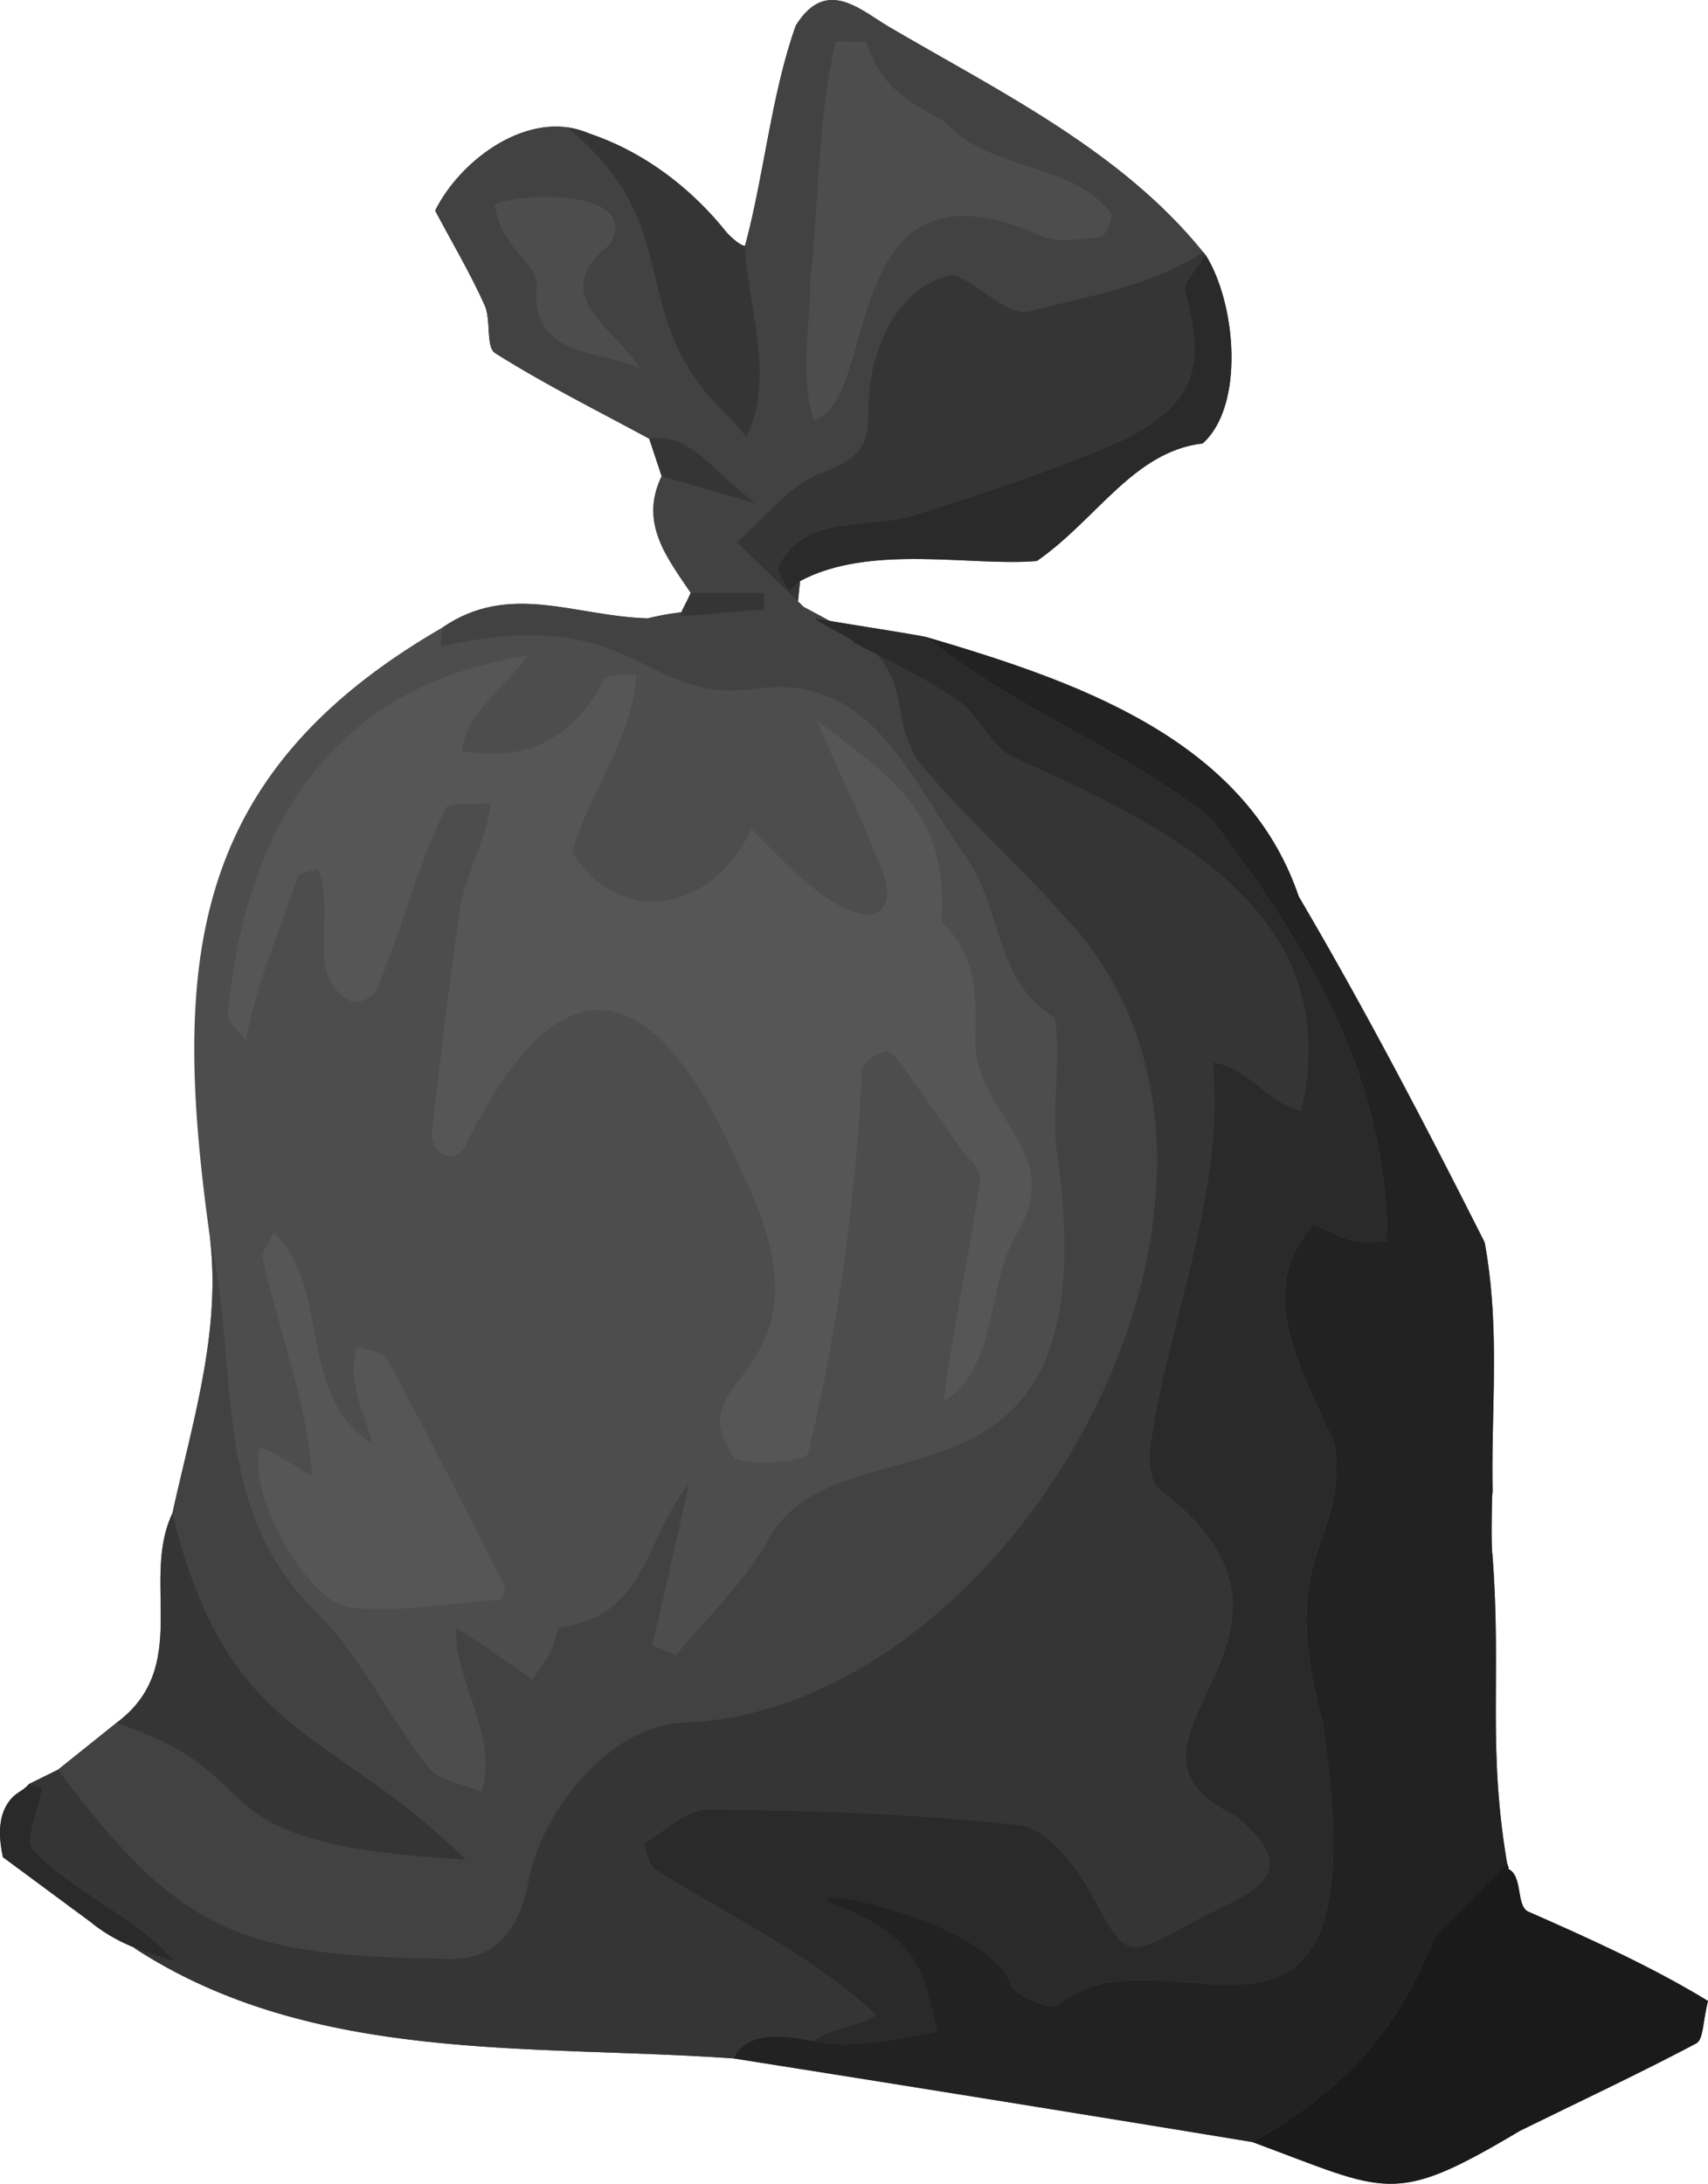 <svg xmlns="http://www.w3.org/2000/svg" viewBox="0 0 585.771 748.778"><defs><style>.a{fill:#4d4d4d;}.b{fill:#424242;}.c{fill:#353535;}.d{fill:#222;}.e{fill:#2a2a2a;}.f{fill:#1a1a1a;}.g{fill:#565656;}</style></defs><path class="a" d="M511.823,532.89c.063.328-.026-.333,0,0Z" transform="translate(0 0)"/><path class="a" d="M523.953,655.38c-4.065-2.285-1.604-12.261-6.765-14.609.724-.506-.735-1.473-.011-1.979l-.276.279c-6.872-40.521-1.845-64.635-5.077-106.181-.56-2.891-.05-26.429.105-20.399-.727-28.213,2.787-56.261-2.755-86.49-20.156-40.027-40.995-79.882-63.761-118.603C426.96,252.96,368.061,233.316,317.61,218.407c-7.014-1.403-23.234-3.81-33.145-5.528-2.588-1.449-5.495-3.014-8.781-4.736l-2.007-1.919q.356-3.491.713-6.982c24.123-12.936,59.222-4.927,81.227-6.898,20.585-14.279,33.145-37.512,56.857-40.299,14.527-12.992,11.442-48.106,1.006-64.611q-.466-.537-.933-1.074c-27.689-34.234-68.729-54.438-106.156-76.285-10.527-5.8-22.632-18.714-33.471-1.317-8.409,23.641-10.792,50.95-17.408,75.539-1.789,0-5.677-3.801-6.724-5.107-11.748-14.64-27.903-27.106-46.614-33.366a27.742,27.742,0,0,0-7.368-2.112c-.058-.014-.114-.031-.172-.045l.029.025C176.38,41.141,156.955,56.612,149.237,72.227c5.844,10.988,12.006,21.418,16.959,32.394,2.31,5.12.33,14.387,3.638,16.473,17.008,10.725,35.101,19.727,52.816,29.332q.631,1.901,1.262,3.803l3.004,9.05c-7.74,16.081,1.817,27.856,9.955,39.985-.636,1.647-2.255,4.6-3.224,6.689a89.187,89.187,0,0,0-11.481,2.069c-7.962-.227-15.619-1.574-23.099-2.812-16.183-2.678-31.536-4.841-47.341,5.976l.001-.011c-87.839,50.709-92.662,116.269-79.773,208.847,4.019,32.323-5.964,63.651-12.841,94.907v0C48.116,542.115,65.906,571.63,39.84,590.817q-9.971,7.987-19.942,15.974l-9.947,4.902c-2.507,2.973-4.819,2.662-7.51,6.961C-.811,623.846-.286,630.799.994,636.787L30.84,658.853l-.03-.045a58.602,58.602,0,0,0,17.659,9.89l-2.663-.915c61.226,40.053,136.425,33.09,205.836,38.015,57.394,9.068,120.226,19.17,177.855,28.659,46.611,17.19,47.953,22.259,91.726-3.81,20.219-9.95,40.644-19.501,60.553-30.031,2.428-1.284,2.216-7.559,3.995-14.528C566.689,674.431,544.723,664.505,523.953,655.38Z" transform="translate(0 0)"/><path class="b" d="M275.685,208.143c36.674,19.213,26.736,19.17,40.254,51.087,15.148,19.042,32.673,36.17,48.653,54.58C450.65,403.46,349.268,585.551,235.498,590.596c-25.041-.042-49.533,29.346-54.155,54.05-2.643,14.128-9.407,27.468-27.375,26.993-70.614-1.11-91.127-7.462-134.07-64.849L39.84,590.817c57.482,18.646,21.874,41.4,120.007,46.847-47.292-46.616-81.266-40.398-100.733-118.735,6.877-31.256,16.86-62.584,12.841-94.907,10.616,44.837-.912,92.713,37.31,129.604,14.88,15.121,24.356,35.441,37.607,52.367,3.676,4.695,12.096,5.676,18.34,8.362,5.792-19.967-9.347-37.266-8.804-56.145,9.064,5.377,17.475,11.797,26.248,17.634,2.186-3.337,4.589-6.555,6.485-10.049,1.389-2.559,1.749-7.674,3.183-7.91,29.784-4.062,28.323-29.747,44.042-49.201-4.568,20.089-8.591,37.784-12.614,55.48l8.026,3.482c10.96-13.418,24.194-25.616,32.231-40.602,24.991-43.449,115.53,1.381,99.041-128.204-3.07-16.074,1.057-33.876-1.229-49.887-21.271-12.64-18.029-38.84-31.174-56.094-18.85-26.477-32.201-62.308-71.449-56.724-39.51,5.679-40.039-29.695-108.135-14.462.335-3.276.5-4.888.665-6.499l-.023.026c23.118-15.84,45.266-3.896,70.462-3.178,12.974-3.278,26.353-3.113,39.865-2.824l.026-5.934H236.87c-8.138-12.128-17.695-23.904-9.955-39.985,8.783,2.523,11.158,1.688,25.749,5.88-11.202-9.34-11.755-10.483-19.519-15.925-2.459-1.724-6.961-2.618-10.496-2.807-17.714-9.604-35.808-18.607-52.816-29.332-3.308-2.086-1.327-11.354-3.638-16.473-4.953-10.976-11.114-21.406-16.959-32.394,9.693-19.611,37.855-39.03,59.025-22.752,38.504,32.223,6.72,54.37,34.791,83.062,5.343,4.613,8.696,11.528,12.961,17.388,9.979-20.933.571-43.678-.503-65.629,6.616-24.589,8.999-51.898,17.408-75.539,10.838-17.396,22.944-4.482,33.471,1.317C343.818,31.922,384.859,52.126,412.547,86.36c-17.655,11.861-39.71,15.125-59.931,20.513-7.973,1.22-18.717-11.179-25.989-12.618-17.357,3.272-29.199,23.431-28.916,48.532.13,11.61-5.297,15.293-16.145,19.411-11.048,4.194-19.38,15.543-28.902,23.759l21.012,20.276-.011-.02m23.35-191.928-10.37-.068c-6.226,26.725-5.779,54.754-8.716,82.023.035,15.84-3.852,32.681,1.231,47.924,2.705-1.775,5.034-5.547,5.897-7.977,4.085-11.498,9.76-20.624,12.604-32.499,7.582-31.65,33.353-37.358,58.155-23.353,5.685,3.21,14.426,1.578,21.669,1.007,1.535-.121,4.364-7.351,3.716-7.9-4.944-4.182-10.245-8.331-16.124-10.929-14.832-5.615-30.131-8.785-41.361-20.956C309.793,33.932,302.654,30.046,297.015,14.284Zm-77.374,112.207c-8.723-14.009-32.465-25.302-10.63-42.55,11.396-18.8-29.48-18.292-39.384-13.808C172.371,85.81,182.4,88.102,184.153,96.86,181.277,123.303,205.18,119.256,219.641,126.491Z" transform="translate(0 0)"/><path class="c" d="M19.898,606.791C62.63,663.977,83.474,670.632,153.969,671.638c17.967.477,24.73-12.863,27.373-26.991,4.622-24.704,29.114-54.092,54.15-54.056,113.769-5.034,215.162-187.102,129.099-276.776-15.98-18.414-35.231-34.77-50.375-53.815-9.915-17.998-.415-25.41-20.594-42.76,11.973,7.769,24.422,14.915,35.737,23.546,6.611,5.042,10.273,14.468,17.247,18.413,52.169,23.619,115.655,52.666,99.604,121.609-11.811-2.77-18.46-15.301-30.362-16.501,4.354,44.396-14.881,87.19-21.24,130.899-1.004,4.933-.117,13.253,3.097,15.576,66.674,50.528-26.827,86.242,25.967,111.816,25.929,20.924,2.856,27.187-13.635,35.886-24.671,13.627-23.674,13.134-36.628-10.657-5.013-9.207-14.921-20.98-23.7-21.987-35.288-4.047-70.999-5.044-106.572-5.436-7.345-.081-14.906,7.051-21.917,11.559-.593.382,1.286,7.616,3.633,9.084,25.52,16.219,53.252,29.016,75.579,49.817-16.334,17.072-21.834,10.79-42.816,10.556-2.015.036-3.984,2.842-5.974,4.378-69.412-4.925-144.61,2.038-205.836-38.015l14.387,4.942c-13.821-15.806-34.536-23.354-48.789-38.4-3.009-3.02,1.794-13.819,3.068-21.358-.248-.07-2.384-.673-4.521-1.276Z" transform="translate(0 0)"/><path class="d" d="M492.022,664.248c-13.246,33.114-31.24,52.555-62.526,70.21-57.628-9.489-120.46-19.591-177.854-28.659,5.602-12.12,24.659-5.805,27.808-5.949,15.037,1.288,26.633-1.62,41.089-5.267-8.294-20.734-21.887-32.576-42.659-44.528,22.073-12.626,59.922,6.745,68.822,30.524,1.469,4.017,14.415,8.678,16.07,7.028,36.63-31.388,111.659,43.379,90.815-97.074-16.336-60.494,9.106-60.61,4.035-95.419-9.874-23.235-28.476-51.581-7.169-75.286,9.41,3.654,11.206,7.094,25.195,5.719.255-56.024-27.26-101.343-60.055-144.568-29.866-24.227-67.914-38.027-97.982-62.572,50.451,14.908,109.35,34.553,127.802,88.99,22.766,38.721,43.605,78.577,63.761,118.604,5.541,30.229,2.027,58.277,2.755,86.49-.155-6.03-.666,17.508-.105,20.399.064.328-.026-.333,0,0,3.278,42.128-1.946,66.32,5.365,107.881" transform="translate(0 0)"/><path class="e" d="M317.61,218.407c30.064,24.544,68.117,38.346,97.981,62.571,32.788,43.203,60.309,88.567,60.056,144.569-13.971,1.454-16.108-2.264-25.197-5.721-21.314,23.766-2.703,52.019,7.169,75.287,5.108,34.511-20.37,35.187-4.03,95.422,20.79,140.493-54.097,65.653-90.818,97.068-1.656,1.653-14.601-3.007-16.071-7.024-8.924-23.76-81.958-36.122-58.286-26.728,25.403,10.081,28.721,21.655,33.001,42.811-11.572,2.204-30.287,6.552-41.967,3.187,3.944-4.312,16.537-4.96,20.983-8.986-22.326-20.802-50.06-33.597-75.579-49.817-2.347-1.468-4.226-8.703-3.633-9.084,7.011-4.508,14.572-11.64,21.917-11.559,35.574.392,71.284,1.389,106.572,5.436,8.779,1.007,18.687,12.78,23.7,21.987,12.954,23.791,11.957,24.285,36.629,10.658,16.449-8.728,39.604-14.908,13.633-35.886-52.78-25.519,40.693-61.334-25.969-111.818-3.212-2.322-4.099-10.642-3.098-15.575,6.365-43.718,25.595-86.49,21.244-130.899,11.899,1.199,18.555,13.733,30.362,16.501,15.987-69.069-47.385-97.919-99.607-121.605-6.971-3.949-10.633-13.375-17.244-18.417-11.708-8.328-23.573-13.782-36.227-20.263.002-1.271-13.46-7.252-13.458-8.523C287.998,213.664,309.287,216.743,317.61,218.407Z" transform="translate(0 0)"/><path class="f" d="M517.176,638.793c-.724.506.735,1.473.012,1.979,5.161,2.348,2.7,12.324,6.765,14.609,20.771,9.125,42.736,19.051,61.819,30.708-1.779,6.969-1.568,13.244-3.995,14.528-19.91,10.53-40.335,20.081-60.553,30.031-43.773,26.069-45.114,21-91.726,3.81,31.317-17.679,49.267-37.087,62.525-70.211" transform="translate(0 0)"/><path class="c" d="M273.676,206.233l-21.012-20.276c9.521-8.216,17.854-19.565,28.902-23.759,10.848-4.118,16.276-7.801,16.145-19.411-.282-25.101,11.559-45.26,28.916-48.532,7.271,1.441,18.018,13.836,25.989,12.615,20.225-5.387,42.27-8.647,59.931-20.51l.933,1.074c-2.51,4.296-8.004,9.446-7.057,12.752,7.311,25.527,3.093,37.643-19.478,49.867-22.999,10.371-47.292,18.258-71.278,25.951-16.504,6.085-39.434-.727-48.622,18.224-.92,1.415,2.077,5.378,3.421,8.499l3.924-3.485Q274.033,202.738,273.676,206.233Z" transform="translate(0 0)"/><path class="c" d="M59.113,518.929c19.43,78.28,53.473,72.156,100.733,118.735-98.223-5.488-62.35-28.085-120.007-46.847C65.906,571.63,48.116,542.115,59.113,518.929Z" transform="translate(0 0)"/><path class="e" d="M274.39,199.242l-3.924,3.485c-1.344-3.121-4.341-7.084-3.421-8.498,9.188-18.951,32.119-12.141,48.622-18.226,23.986-7.691,48.279-15.579,71.278-25.949,22.571-12.225,26.788-24.341,19.477-49.868-.947-3.306,4.547-8.456,7.057-12.752,10.436,16.505,13.521,51.62-1.006,64.611-23.712,2.788-36.272,26.02-56.857,40.299C333.611,194.315,298.513,186.307,274.39,199.242Z" transform="translate(0 0)"/><path class="c" d="M255.512,84.297c1.072,21.957,10.487,44.69.503,65.63-4.265-5.86-10.608-10.988-15.154-16.88-24.201-31.372-7.443-56.889-46.227-89.379,21.912,5.148,40.854,18.949,54.154,35.523C249.835,80.495,253.722,84.297,255.512,84.297Z" transform="translate(0 0)"/><path class="e" d="M.994,636.787c-1.28-5.987-1.805-12.94,1.446-18.133,2.692-4.299,5.003-3.989,7.51-6.961,2.136.603,4.273,1.206,4.521,1.276-1.274,7.539-6.077,18.337-3.069,21.358,14.258,15.048,34.965,22.59,48.79,38.4C49.986,669.293,39.84,666.429,30.81,658.808l.03.045" transform="translate(0 0)"/><path class="c" d="M222.649,150.426c14.721-2.161,21.724,11.524,36.423,22.091l-32.157-9.238Q224.782,156.852,222.649,150.426Z" transform="translate(0 0)"/><path class="c" d="M236.87,203.263h25.186l-.026,5.934c-9.151,0-19.734,1.905-28.885,1.905C233.91,209.124,236.106,205.241,236.87,203.263Z" transform="translate(0 0)"/><path class="g" d="M180.935,224.861c-8.646,12.068-21.009,19.165-22.434,32.633,22.608,4.101,38.794-4.922,48.709-24.695,1.109-1.938,7.239-1.009,11.042-1.41-1.121,21.565-16.184,40.066-21.937,60.733,16.506,26.896,48.598,20.162,61.31-7.953,10.511,10.173,21.232,23.025,34.858,28.476,12.089,3.701,13.458-5.388,10.345-13.47-6.46-16.77-14.358-32.986-22.97-52.365,27.911,21.071,45.276,32.632,43.061,69.433,12.349,11.445,11.965,25.508,11.53,41.068.472,25.455,31.165,37.458,14.398,65.419-10.652,17.515-6.448,46.437-25.215,57.77,3.142-25.621,9.027-50.849,12.561-76.362.388-3.262-4.556-7.172-7.069-10.766-6.086-8.704-12.09-17.469-18.338-26.055-1.938-2.663-4.777-6.944-6.813-6.731-3.082.321-8.075,3.687-8.341,6.176a714.309,714.309,0,0,1-18.38,131.384c-.698,2.919-17.379,4.627-25.073,2.103-22.765-31.06,38.636-25.725,1.307-100.424-26.84-61.565-59.357-78.201-94.368-5.972-5.224,5.819-10.984.774-11.023-5.225,2.934-26.027,5.987-52.055,9.875-77.953,2.248-11.912,8.869-23.034,10.356-35.315-5.365.516-14.279-.685-15.5,1.837-9.717,19.968-15.234,42.008-23.755,62.475-1.094,2.239-6.347,4.649-8.286,3.791-17.036-7.921-5.064-31.385-11.875-45.558-2.346.904-6.224,1.241-6.801,2.8-6.266,18.585-14.32,36.839-17.748,56.2-2.182-3.144-6.717-6.783-6.176-9.354C83.961,283.837,114.094,234.808,180.935,224.861Z" transform="translate(0 0)"/><path class="g" d="M89.245,496.148C95.563,498.76,101.055,502.81,107.1,506c-1.901-25.532-11.417-49.474-16.99-74.283-.626-2.602,2.445-6.093,3.805-9.172,19.806,18.816,7.684,56.208,33.766,72.452-2.708-11.098-9.18-21.806-5.072-33.36,3.542,1.476,8.929,1.959,10.338,4.581,13.767,25.612,26.909,51.561,40.026,77.516.573,1.133-.713,4.671-1.317,4.718-17.016,1.319-34.23,4.306-51.04,2.818C105.043,549.892,84.102,510.612,89.245,496.148Z" transform="translate(0 0)"/><path class="a" d="M297.015,14.284c5.567,15.673,12.868,19.719,26.701,27.272,15.581,17.407,44.556,13.882,57.484,31.885.495.69-2.18,7.778-3.715,7.9-7.242.572-15.983,2.204-21.669-1.007-69.233-30.094-53.676,56.988-76.657,63.829-5.082-15.237-1.196-32.089-1.231-47.924,2.937-27.27,2.49-55.297,8.716-82.023Z" transform="translate(0 0)"/><path class="a" d="M219.641,126.491c-14.461-7.235-38.363-3.188-35.489-29.63-1.684-8.655-11.808-11.11-14.525-26.727,9.842-4.485,50.803-4.991,39.385,13.807C187.177,101.192,210.916,112.478,219.641,126.491Z" transform="translate(0 0)"/></svg>